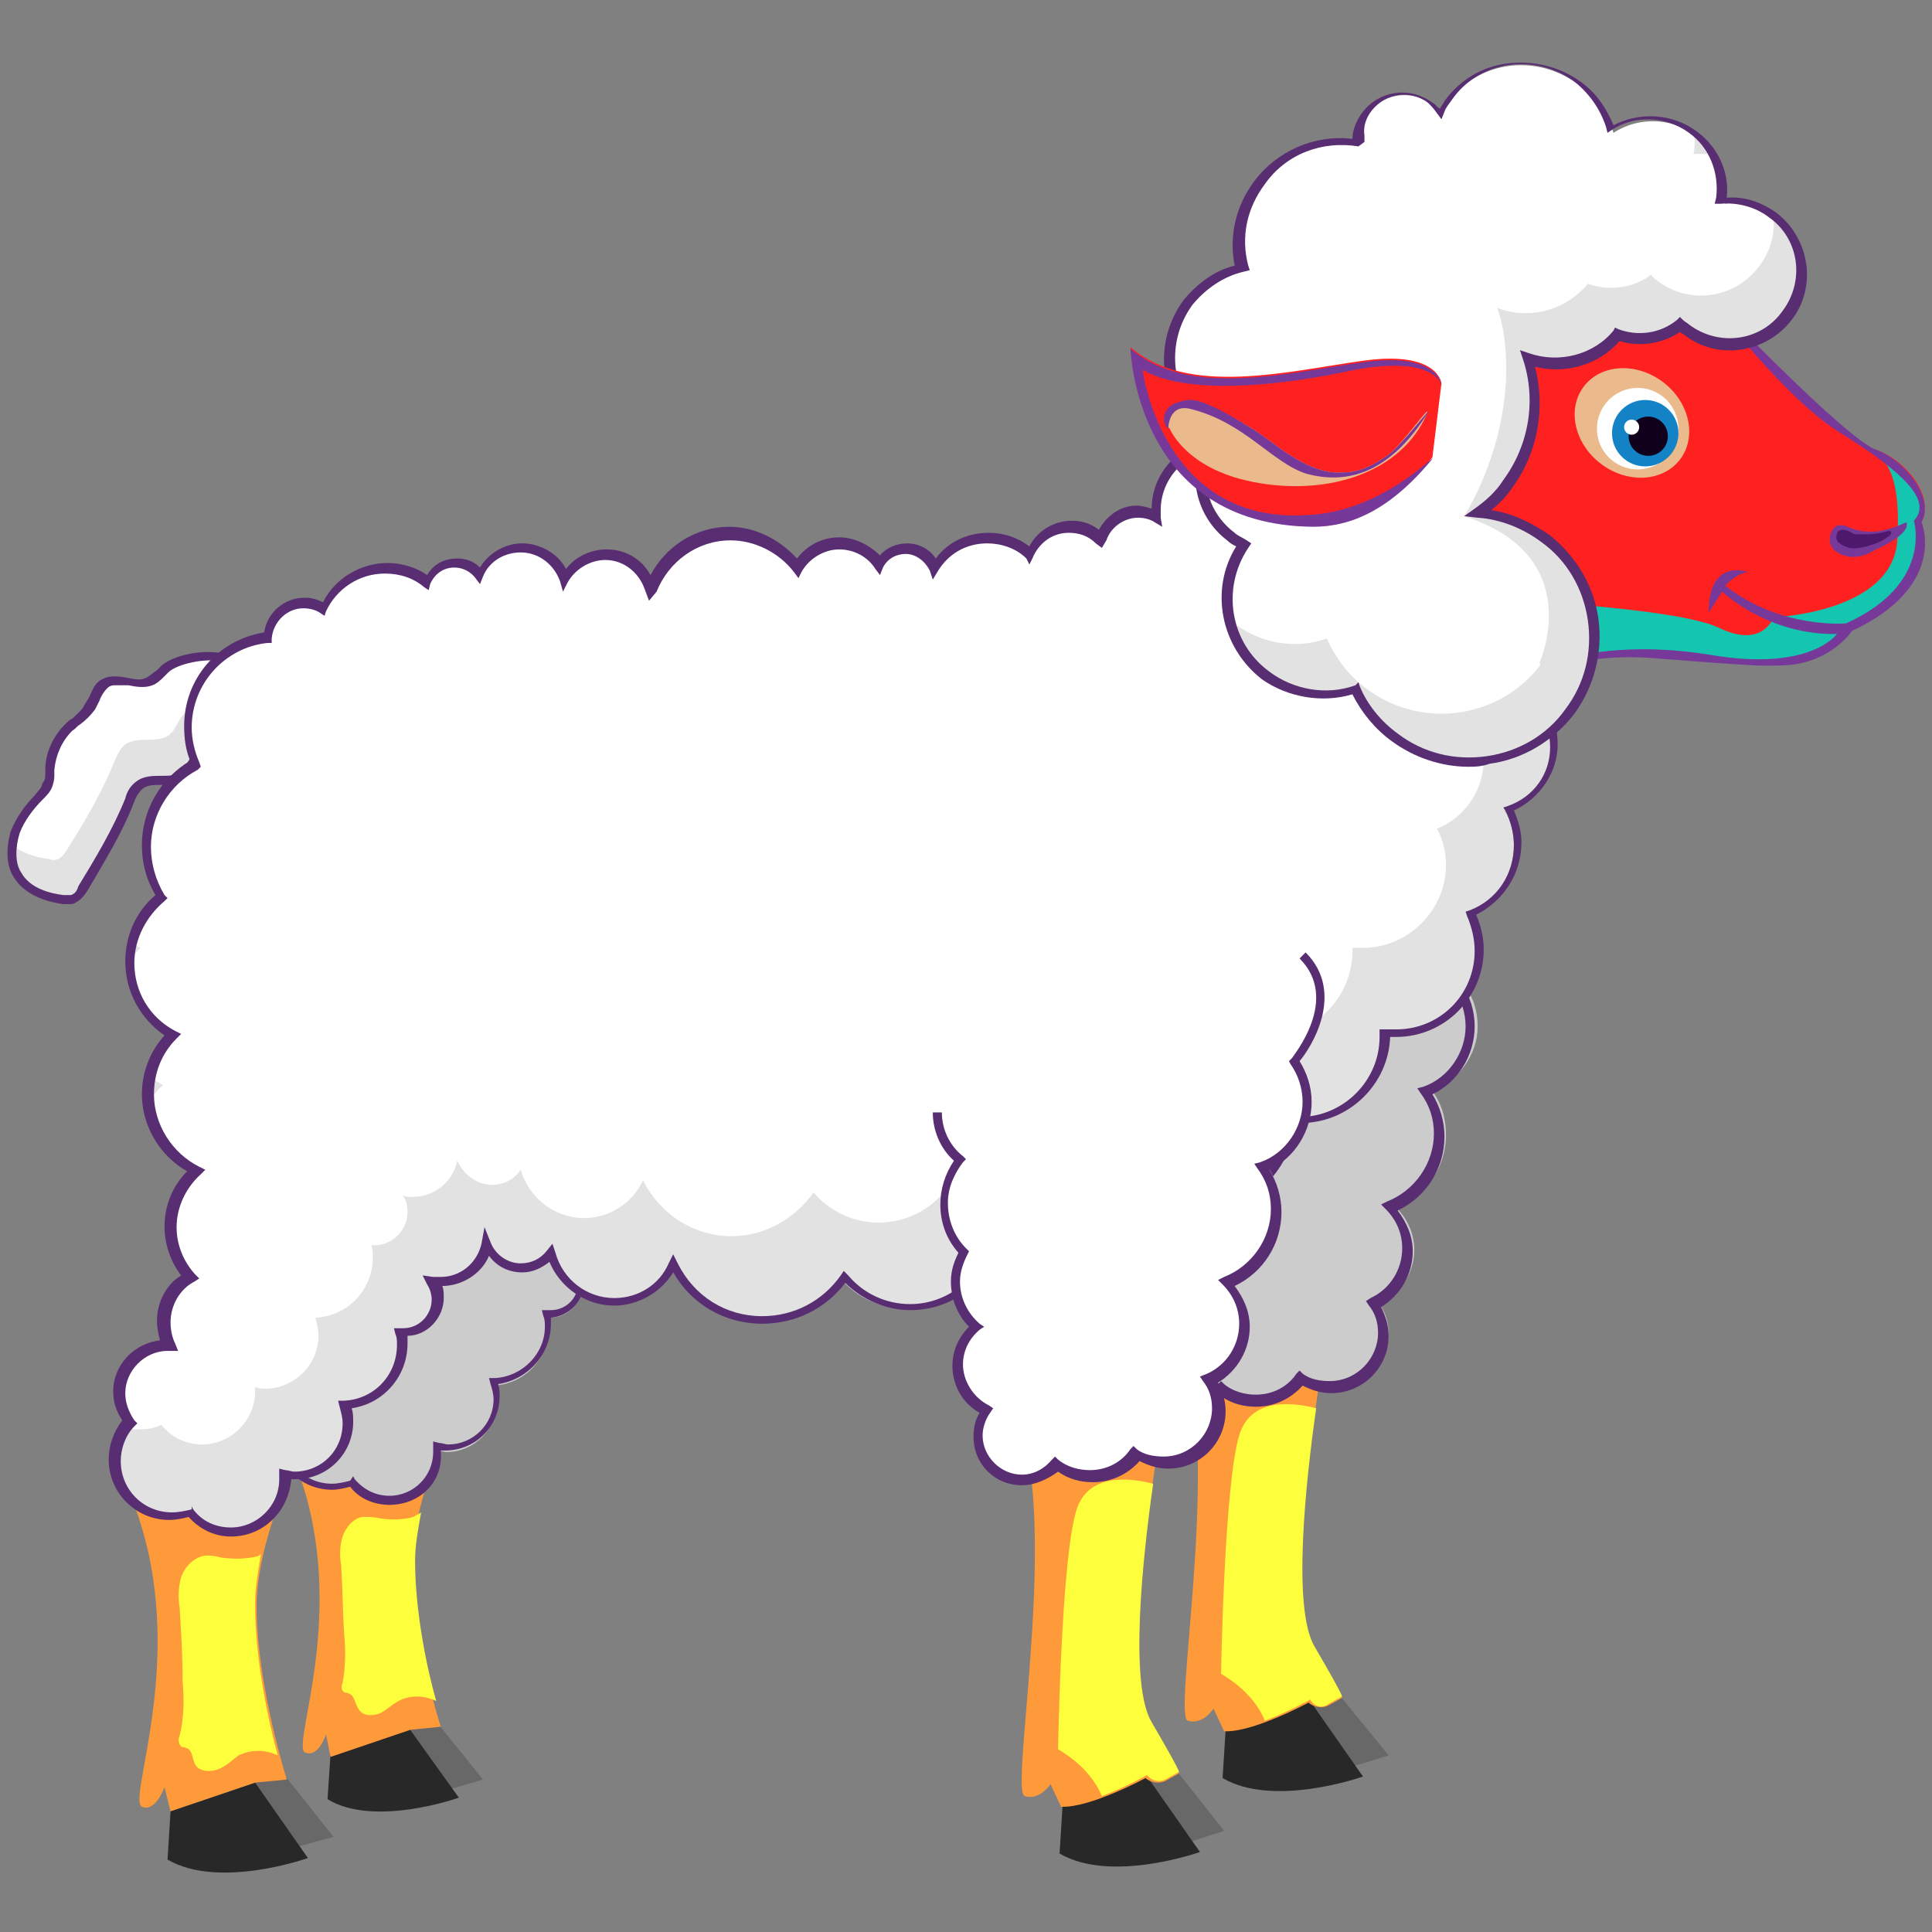 <svg xmlns="http://www.w3.org/2000/svg" viewBox="0 0 128 128" id="Sheep"><rect x="0" y="0" width="128" height="128" fill="#808080" stroke="none"/><path fill="#ff2020" d="M113.5 19.9s8.8 9.3 10.8 9.9c2 .7 3.9 3.1 3 4.8 0 0 1.8 4.2-4.7 7.1 0 0-1.8 2.8-5.8 2.2 0 0 2.2.3-7.3-.4-9.6-.7-11.3 5.1-11.3 5.1L92 17l18.4-.9 3.1 3.8z" class="colorfcefdf svgShape"></path><path fill="#14c5af" d="M98.8 39.7s12.2.5 15.1 1.9c2.9 1.4 3.6-.7 3.6-.7s7.9-.3 8.2-5.1c.3-4.8-1.1-5.4-1.1-5.4s3.2 2 2.7 4.2c0 0 .6 4.2-5 7 0 0-1.6 3.3-9.6 1.9-7.9-1.4-11.7 1.2-11.7 1.2l-2.2-5z" class="colorefccab svgShape"></path><path fill="#ffffff" d="M11 44.3c-.3.3-.6.7-1.1.9-1 .4-2.2-.5-3.1.2-.5.4-.6 1-.9 1.5-.3.6-.9.9-1.4 1.3-.8.7-1.2 1.8-1.2 2.8 0 .3 0 .7-.1 1-.1.4-.4.6-.6.9-.6.7-1.2 1.4-1.6 2.3-.3.9-.4 1.9.1 2.7.6 1 1.9 1.5 3 1.6h.7c.3-.1.5-.4.6-.7C6.6 57 7.8 55.1 8.6 53c.1-.4.3-.7.6-1 .8-.7 2.2 0 3-.7.5-.4.6-1.1 1.1-1.5.2-.2.6-.3.8-.5 1.4-.7 3.4-3.3 2.4-5-.8-1.3-4.4-1-5.5 0z" class="colorffffff svgShape"></path><path fill="#e2e2e2" d="M16.5 44.5c-.2-.3-.5-.6-.9-.7-.5 1.3-1.6 2.5-2.5 2.9-.3.1-.6.3-.8.5-.5.4-.6 1.1-1.1 1.5-.8.6-2.2 0-3 .7-.3.3-.4.6-.6 1-.8 2-1.9 3.9-3.1 5.8-.2.3-.3.5-.6.7-.2.1-.5.1-.7 0-.9-.1-1.7-.4-2.4-.9-.1.7 0 1.4.3 2 .6 1 1.9 1.5 3 1.6h.7c.3-.1.5-.4.6-.7C6.6 57 7.8 55.1 8.6 53c.1-.4.3-.7.6-1 .8-.7 2.2 0 3-.7.5-.4.6-1.1 1.1-1.5.2-.2.6-.3.8-.5 1.4-.5 3.4-3.1 2.4-4.8z" class="colore2e2e2 svgShape"></path><path fill="#592d72" d="M4.5 59.9h-.3c-1.5-.2-2.7-.8-3.3-1.8-.5-.8-.5-1.9-.2-3 .4-1 1-1.8 1.6-2.4.2-.3.5-.5.5-.8.2-.2.2-.4.2-.7V51c0-1.1.5-2.2 1.3-3 .2-.2.3-.3.5-.4.3-.3.6-.5.8-.9.1-.2.2-.3.3-.5.2-.4.3-.8.7-1.1.6-.4 1.2-.3 1.8-.2.5.1.9.2 1.3 0 .2-.1.4-.3.7-.5l.3-.3c.8-.7 2.7-1.1 4.1-.8.9.2 1.6.5 1.9 1.1.3.6.4 1.3.1 2.1-.5 1.5-1.7 2.8-2.7 3.3-.1 0-.1.1-.2.1l-.6.3c-.2.2-.3.4-.4.6-.2.3-.3.6-.6.9-.4.3-1 .3-1.6.3-.5 0-1 0-1.3.3-.2.2-.4.5-.5.8-.8 2.1-2 4-3.1 5.9-.2.3-.4.6-.8.8-.1.1-.3.1-.5.1zm3.2-14.5c-.2 0-.4 0-.6.2-.2.2-.4.5-.5.8l-.3.6c-.3.4-.6.7-1 1-.2.1-.3.3-.5.4-.7.7-1.1 1.6-1.2 2.6v.2c0 .3 0 .5-.1.8-.1.4-.4.7-.7 1-.6.6-1.2 1.4-1.5 2.2-.3 1-.3 2 .1 2.6.6 1.1 2 1.4 2.8 1.5h.5c.3-.1.4-.3.5-.6 1.1-1.8 2.3-3.8 3.1-5.8.1-.4.3-.8.7-1.1.5-.4 1.1-.4 1.7-.4.5 0 1 0 1.3-.3.2-.2.3-.4.5-.7.2-.3.3-.6.6-.8.2-.2.5-.3.7-.4.1 0 .1-.1.2-.1.8-.4 2-1.6 2.4-2.9.2-.6.2-1.2-.1-1.6-.3-.5-1-.7-1.5-.8-1.4-.2-3 .2-3.6.7l-.3.3c-.2.2-.5.5-.8.6-.5.2-1.1.1-1.6 0h-.8z" class="color4b4f50 svgShape"></path><path fill="#686868" d="m29.1 114.3 2.9 3.6-2.4.7-2.5-4.1z" class="color686868 svgShape"></path><path fill="#282828" d="m27.1 114.5 3.3 4.6s-5.6 2-8.7.1l.2-3 5.2-1.7z" class="color282828 svgShape"></path><path fill="#ff9a3a" d="M31.1 91.6s-3.8 7.1-3.8 12 1.9 10.8 1.9 10.8l-2 .2-5.3 1.8-.3-1.5s-.5 1.6-1.4 1.2c-.9-.5 2.9-9.3-.4-18.5l1.6-5.4 9.7-.6z" class="colore2ba86 svgShape"></path><path fill="#fdff3d" d="M27.4 100.5c-.7.2-1.5.2-2.2.1-.4-.1-.8-.1-1.2-.1-.6.1-1.1.7-1.3 1.3-.2.6-.2 1.3-.1 1.9.1 1.5.1 3 .2 4.5.1 1.1.1 2.2-.1 3.3-.1.2-.1.5.1.6.1.1.2 0 .3.1.4.1.4.7.7 1.1.3.4.9.4 1.4.2.4-.2.8-.6 1.2-.8.7-.4 1.7-.4 2.5 0-.6-2.1-1.4-5.9-1.4-9.3 0-1 .2-2.1.4-3.2-.3.2-.4.2-.5.3z" class="colorf2d0a7 svgShape"></path><path fill="#686868" d="m19 117.8 3.1 3.9-2.6.7-2.6-4.3z" class="color686868 svgShape"></path><path fill="#282828" d="m16.9 118.1 3.5 5s-5.9 2.1-9.3.1l.2-3.2 5.6-1.9z" class="color282828 svgShape"></path><path fill="#ff9a3a" d="M21.1 93.6s-4.1 7.5-4.1 12.8c0 5.2 2 11.5 2 11.5l-2.1.2-5.6 1.9-.4-1.6s-.6 1.7-1.5 1.3c-1-.5 3.1-10-.4-19.7l1.7-5.8 10.4-.6z" class="colore2ba86 svgShape"></path><path fill="#fdff3d" d="M17.1 103.1c-.8.2-1.6.2-2.4.1-.4-.1-.9-.2-1.3-.1-.7.2-1.2.8-1.4 1.4-.2.7-.2 1.4-.1 2 .1 1.6.2 3.2.2 4.9.1 1.2.1 2.4-.2 3.6-.1.2-.1.5.1.7.1.1.2 0 .3.1.5.1.4.8.7 1.2.3.4 1 .4 1.5.2s.9-.6 1.3-.9c.8-.4 1.8-.4 2.6 0-.6-2.2-1.5-6.3-1.5-10 0-1.1.2-2.2.4-3.4 0 .1-.1.1-.2.2z" class="colorf2d0a7 svgShape"></path><path fill="#686868" d="m88.9 112.5 3.1 3.8-2.6.8-2.6-4.4z" class="color686868 svgShape"></path><path fill="#282828" d="m86.8 112.7 3.5 5s-5.9 2.1-9.3.1l.2-3.2 5.6-1.9z" class="color282828 svgShape"></path><path fill="#ff9a3a" d="M87.7 89.8s-2.8 15.8-.6 19.4c2.1 3.6 1.8 3.3 1.8 3.3l-.9.5c-.4.2-1 .1-1.3-.2 0 0-3.7 2-5.6 1.9l-.7-1.5s-.7 1.1-1.7.8c-1-.2 2-16.2-.1-24l9.1-.2z" class="colore2ba86 svgShape"></path><path fill="#fdff3d" d="m88 112.9.9-.5s.3.3-1.8-3.3c-1.5-2.5-.6-10.9.1-15.8-1.2-.3-4.3-.9-5.1 1.8-1 3.3-1.2 15.8-1.2 15.8s2.1 1.1 2.9 3.1c1.6-.6 3-1.4 3-1.4.3.5.8.6 1.2.3z" class="colorf2d0a7 svgShape"></path><path fill="#cccccc" d="M40.1 83.6v-4.9H22.4c-.3.6-.4 1.2-.4 1.9 0 1.2.4 2.2 1.1 3.1-1 .5-1.6 1.6-1.6 2.8 0 .5.1 1 .4 1.5h-.2c-1.6 0-2.9 1.3-2.9 2.9 0 .7.2 1.3.6 1.8-.6.6-.9 1.5-.9 2.4 0 1.9 1.6 3.5 3.5 3.5.5 0 .9-.1 1.3-.2.6.8 1.5 1.2 2.5 1.2 1.8 0 3.2-1.4 3.2-3.2v-.3c.2 0 .4.1.6.1 1.8 0 3.3-1.5 3.3-3.3 0-.4-.1-.8-.2-1.1 2-.1 3.6-1.7 3.6-3.7 0-.3 0-.5-.1-.8h.2c1.2 0 2.1-.9 2.1-2.1 0-.4-.1-.7-.3-1 .2 0 .3.1.5.1.6-.3 1-.4 1.4-.7z" class="colorcccccc svgShape"></path><path fill="#592d72" d="M25.8 99.7c-1 0-2-.4-2.6-1.2-.4.1-.8.2-1.2.2-2.1 0-3.8-1.7-3.8-3.8 0-.9.3-1.7.9-2.4-.4-.5-.6-1.2-.6-1.8 0-1.7 1.3-3 2.9-3.2-.1-.4-.2-.8-.2-1.2 0-1.1.6-2.2 1.5-2.8-.6-.9-1-1.9-1-3 0-.7.1-1.4.4-2l.1-.2h18.2v5.4l-.2.1c-.5.3-1 .4-1.6.4.1.2.1.5.1.7 0 1.3-1 2.3-2.2 2.4v.4c0 2-1.5 3.7-3.5 4 .1.3.1.6.1.8 0 2-1.6 3.6-3.6 3.6h-.3c.2 2.1-1.4 3.6-3.4 3.6zm-2.4-1.9.1.2c.6.7 1.4 1.1 2.3 1.1 1.6 0 2.9-1.3 2.9-2.9v-.7l.4.1c.2 0 .4.1.6.1 1.6 0 3-1.3 3-3 0-.3-.1-.7-.2-1l-.1-.4h.4c1.8-.1 3.3-1.6 3.3-3.4 0-.2 0-.5-.1-.7l-.1-.4h.6c1 0 1.8-.8 1.8-1.8 0-.3-.1-.6-.2-.9l-.3-.6.7.1c.5.1 1.1 0 1.5-.2V79H22.6c-.2.5-.3 1-.3 1.6 0 1.1.4 2.1 1.1 2.9l.3.3-.3.2c-.9.5-1.5 1.4-1.5 2.5 0 .5.1.9.3 1.3l.2.5h-.7c-1.4 0-2.6 1.2-2.6 2.6 0 .6.2 1.2.6 1.6l.2.2-.2.2c-.6.6-.9 1.4-.9 2.2 0 1.8 1.4 3.2 3.2 3.2.4 0 .8-.1 1.2-.2l.2-.3z" class="color4b4f50 svgShape"></path><path fill="#cccccc" d="M75.4 65.3c-1.3.7-2.2 2-2.2 3.6 0 1.3.6 2.4 1.5 3.1-.6.8-1 1.8-1 2.9 0 1.2.5 2.4 1.3 3.2-.3.6-.5 1.3-.5 2 0 1.2.5 2.3 1.4 3-.8.6-1.2 1.5-1.2 2.5 0 1.3.8 2.4 1.9 2.9-.4.5-.6 1.1-.6 1.7 0 1.6 1.3 2.9 2.9 2.9.9 0 1.7-.4 2.3-1.1.6.5 1.4.8 2.3.8 1.2 0 2.3-.6 3-1.5.6.4 1.2.6 2 .6 2 0 3.5-1.6 3.5-3.5 0-.8-.2-1.4-.6-2 1.3-.6 2.3-2 2.3-3.6 0-1.1-.5-2.1-1.2-2.8 1.9-.7 3.3-2.6 3.3-4.8 0-1.1-.3-2.1-.9-2.9 1.7-.7 3-2.4 3-4.3 0-1-.3-2-.9-2.7" class="colorcccccc svgShape"></path><path fill="#592d72" d="M78.7 93.5c-1.8 0-3.2-1.4-3.2-3.2 0-.6.1-1.1.4-1.6-1.1-.6-1.8-1.8-1.8-3.1 0-1 .4-1.9 1.1-2.6-.8-.8-1.2-1.9-1.2-3 0-.7.2-1.3.5-1.9-.8-.9-1.2-2-1.2-3.2 0-1 .3-2 .9-2.9-.9-.8-1.4-2-1.4-3.2 0-1.6.9-3.1 2.4-3.9l.3.5c-1.3.6-2.1 1.9-2.1 3.3 0 1.1.5 2.2 1.4 2.9l.2.2-.2.2c-.6.8-1 1.7-1 2.7 0 1.1.4 2.2 1.2 3l.2.2-.1.2c-.3.6-.5 1.2-.5 1.8 0 1.1.5 2.1 1.3 2.8l.3.2-.3.2c-.7.6-1.1 1.4-1.1 2.3 0 1.1.7 2.2 1.7 2.7l.3.2-.2.3c-.3.4-.5 1-.5 1.5 0 1.4 1.2 2.6 2.6 2.6.8 0 1.5-.4 2-1l.2-.2.2.2c.6.5 1.4.7 2.1.7 1.1 0 2.1-.5 2.7-1.4l.2-.2.2.2c.5.4 1.2.5 1.8.5 1.8 0 3.2-1.5 3.2-3.2 0-.7-.2-1.3-.6-1.8l-.2-.3.3-.2c1.3-.6 2.1-1.9 2.1-3.3 0-1-.4-1.9-1.1-2.6l-.3-.3.4-.2c1.8-.7 3.1-2.5 3.1-4.5 0-1-.3-1.9-.9-2.7l-.2-.3.4-.1c1.7-.6 2.8-2.3 2.8-4 0-.9-.3-1.8-.8-2.5l.5-.4c.6.9.9 1.9.9 2.9 0 1.9-1.1 3.7-2.8 4.5.5.8.8 1.8.8 2.8 0 2.1-1.2 4-3.1 4.9.6.8 1 1.7 1 2.7 0 1.5-.8 2.9-2.1 3.7.3.6.5 1.2.5 1.9 0 2.1-1.7 3.8-3.8 3.8-.7 0-1.3-.2-1.9-.5-.8.9-1.9 1.4-3.1 1.4-.8 0-1.6-.2-2.3-.7-.5.6-1.3 1-2.2 1z" class="color4b4f50 svgShape"></path><path fill="#ffffff" d="M102.9 49.5c0-1.9-1.2-3.5-2.8-4.1.3-.9.4-1.9.4-3 0-5.9-4.8-10.7-10.7-10.7-1.7 0-3.4.4-4.8 1.2-.5-1.9-2.1-3.3-4.2-3.3-2.4 0-4.3 1.9-4.3 4.3v.5c-.4-.2-.8-.4-1.3-.4-1.1 0-2.1.7-2.4 1.8-.5-.5-1.2-.8-2-.8-1.2 0-2.3.8-2.7 1.9-.7-.7-1.7-1.1-2.8-1.1-1.5 0-2.8.8-3.6 2-.3-.7-1-1.3-1.8-1.3s-1.4.4-1.7 1c-.6-.9-1.6-1.5-2.7-1.5-1.2 0-2.2.7-2.8 1.6-1-1.4-2.6-2.3-4.5-2.3-2.4 0-4.4 1.5-5.2 3.6-.4-1.2-1.6-2.1-2.9-2.1-1.2 0-2.2.7-2.7 1.6-.4-1.2-1.5-2.1-2.9-2.1-1.2 0-2.3.7-2.8 1.8-.4-.5-.9-.8-1.6-.8-.8 0-1.6.5-1.8 1.3-.8-.6-1.7-.9-2.8-.9-1.9 0-3.5 1.1-4.2 2.7-.4-.2-.8-.4-1.3-.4-1.3 0-2.3 1-2.4 2.3-3 .3-5.2 2.8-5.2 5.9 0 .9.2 1.7.5 2.4-2 1-3.3 3.1-3.3 5.4 0 1.2.4 2.4 1 3.3-1.3 1-2.1 2.6-2.1 4.3 0 2.1 1.1 3.9 2.8 4.8-1 1-1.6 2.4-1.6 4 0 2.2 1.3 4.2 3.2 5.1-1 .9-1.7 2.3-1.7 3.8 0 1.3.5 2.4 1.2 3.3-1.1.6-1.8 1.7-1.8 3 0 .6.1 1.1.4 1.6h-.2c-1.7 0-3.1 1.4-3.1 3.1 0 .7.3 1.4.7 1.9-.6.7-1 1.6-1 2.5 0 2.1 1.7 3.7 3.7 3.7.5 0 1-.1 1.4-.3.6.8 1.6 1.3 2.7 1.3 1.9 0 3.5-1.6 3.5-3.5v-.3c.2 0 .4.1.7.1 1.9 0 3.5-1.6 3.5-3.5 0-.4-.1-.8-.2-1.2 2.1-.1 3.8-1.8 3.8-4 0-.3 0-.5-.1-.8h.2c1.2 0 2.2-1 2.2-2.2 0-.4-.1-.8-.3-1.1.2 0 .4.1.6.1 1.5 0 2.7-1 3-2.4.3.9 1.2 1.6 2.3 1.6.8 0 1.5-.4 1.9-1 .5 1.8 2.2 3.2 4.2 3.2 1.7 0 3.2-1 3.9-2.5 1.1 2.2 3.3 3.7 5.9 3.7 2.3 0 4.3-1.1 5.4-2.9 1 1.2 2.6 2 4.3 2 2.8 0 5.1-2 5.6-4.7 1.2 1 2.7 1.6 4.3 1.6 2.9 0 5.3-1.8 6.2-4.3.9.5 1.9.8 3 .8 3.3 0 5.9-2.6 6.1-5.8h.6c3.1 0 5.6-2.5 5.6-5.6v-.2h.7c3 0 5.5-2.5 5.5-5.5 0-.9-.2-1.7-.6-2.4 1.8-.7 3.1-2.5 3.1-4.6 0-.8-.2-1.6-.6-2.3 2.1-.6 3.4-2.2 3.4-4.2z" class="colorffffff svgShape"></path><path fill="#e2e2e2" d="M10.8 71.9c-.3-.2-.7-.4-1-.6-.1.4-.1.8-.1 1.2v.6c.4-.4.7-.9 1.1-1.2zM9.3 62.8c-.2-.1-.4-.2-.6-.4-.1.4-.1.8-.2 1.2.3-.2.5-.5.8-.8zM100.4 42.1c-.1-2.3-.8-4.4-2.1-6.1v.7c0 1-.1 2-.4 3 1.2.4 2.1 1.3 2.5 2.4zM102.9 49.5c0-1.7-1-3.2-2.5-4-.5 1.2-1.5 2.1-2.7 2.5.4.7.6 1.5.6 2.3 0 2.1-1.3 3.9-3.1 4.6.4.7.6 1.6.6 2.4 0 3-2.5 5.5-5.5 5.5h-.7v.2c0 3.1-2.5 5.6-5.6 5.6h-.6c-.1 3.2-2.8 5.8-6.1 5.8-1.1 0-2.1-.3-3-.8-1 2.5-3.4 4.3-6.2 4.3-1.6 0-3.1-.6-4.3-1.6C63.3 79 61 81 58.2 81c-1.7 0-3.3-.8-4.3-2-1.2 1.7-3.2 2.9-5.4 2.9-2.6 0-4.8-1.5-5.9-3.7-.7 1.5-2.2 2.5-3.9 2.5-2 0-3.7-1.4-4.2-3.2-.4.6-1.1 1-1.9 1-1 0-1.9-.7-2.3-1.6-.3 1.4-1.5 2.4-3 2.4-.2 0-.4 0-.6-.1.2.3.3.7.3 1.1 0 1.2-1 2.2-2.2 2.2h-.2c.1.3.1.5.1.8 0 2.2-1.7 3.9-3.8 4 .1.4.2.8.2 1.2 0 1.9-1.6 3.5-3.5 3.5-.2 0-.4 0-.7-.1v.3c0 1.9-1.6 3.5-3.5 3.5-1.1 0-2.1-.5-2.7-1.3-.4.2-.9.3-1.4.3-.3 0-.7 0-1-.1-.4.6-.7 1.3-.7 2.1 0 2.1 1.7 3.7 3.7 3.7.5 0 1-.1 1.4-.3.6.8 1.6 1.3 2.7 1.3 1.9 0 3.5-1.6 3.5-3.5v-.3c.2 0 .4.1.7.1 1.9 0 3.5-1.6 3.5-3.5 0-.4-.1-.8-.2-1.2 2.1-.1 3.8-1.8 3.8-4 0-.3 0-.5-.1-.8h.2c1.2 0 2.2-1 2.2-2.2 0-.4-.1-.8-.3-1.1.2 0 .4.1.6.1 1.5 0 2.7-1 3-2.4.3.9 1.2 1.6 2.3 1.6.8 0 1.5-.4 1.9-1 .5 1.8 2.2 3.2 4.2 3.2 1.7 0 3.2-1 3.9-2.5 1.1 2.2 3.3 3.7 5.9 3.7 2.3 0 4.3-1.1 5.4-2.9 1 1.2 2.6 2 4.3 2 2.8 0 5.1-2 5.6-4.7 1.2 1 2.7 1.6 4.3 1.6 2.9 0 5.3-1.8 6.2-4.3.9.5 1.9.8 3 .8 3.3 0 5.9-2.6 6.1-5.8h.6c3.1 0 5.6-2.5 5.6-5.6v-.2h.7c3 0 5.5-2.5 5.5-5.5 0-.9-.2-1.7-.6-2.4 1.8-.7 3.1-2.5 3.1-4.6 0-.8-.2-1.6-.6-2.3 1.9-.6 3.2-2.2 3.2-4.2z" class="colore2e2e2 svgShape"></path><path fill="#686868" d="m78.1 117.5 3 3.8-2.5.8-2.6-4.4z" class="color686868 svgShape"></path><path fill="#282828" d="m76 117.7 3.5 5s-5.9 2.1-9.3.1l.2-3.2 5.6-1.9z" class="color282828 svgShape"></path><path fill="#ff9a3a" d="M76.9 94.8s-2.8 15.8-.6 19.4c2.1 3.6 1.8 3.3 1.8 3.3l-.9.5c-.4.2-1 .1-1.3-.2 0 0-3.7 2-5.6 1.9l-.7-1.5s-.7 1.1-1.7.8c-1-.2 2-16.2-.1-24l9.1-.2z" class="colore2ba86 svgShape"></path><path fill="#fdff3d" d="m77.2 117.9.9-.5s.3.3-1.8-3.3c-1.5-2.5-.6-10.9.1-15.8-1.2-.3-4.3-.9-5.1 1.8-1 3.3-1.2 15.8-1.2 15.8s2.1 1.1 2.9 3.1c1.6-.6 3-1.4 3-1.4.3.4.8.5 1.2.3z" class="colorf2d0a7 svgShape"></path><path fill="#763999" d="M122.4 34.9c-.2-.1-.3-.1-.5-.1-.1 0-.2 0-.3.1-.4.3-.5 1-.2 1.4.3.4.9.6 1.4.6.5 0 1-.2 1.5-.5.5-.2 2.3-1.1 2-1.8-1.3.6-2.5.9-3.9.3z" class="color996939 svgShape"></path><path fill="#763999" d="M127.3 34.6c.9-1.6-1.1-4.1-3-4.8-2-.7-10.8-9.9-10.8-9.9l-3-3.7s6.8 9.6 11.3 12.4 6.2 4.6 5 5.9c0 0 1.3 4.2-4.5 6.8 0 0-4.3.4-8-2.5 0 0 .7-.8 1.5-.9 0 0-2.6-1-2.6 2.7l.9-1.4s3 2.9 7.6 2.8c0 0-1.7 2.5-8.3 1.4-6.6-1.1-14 0-15.2 5.3 0 0 1.7-5.8 11.3-5.1 5 .4 6.8.5 7.3.5.7 0 1.7 0 2.2-.1 2.5-.4 3.7-2.2 3.7-2.2 6.4-3 4.6-7.2 4.6-7.2z" class="color996939 svgShape"></path><ellipse cx="108.1" cy="28" fill="#eaba8c" rx="4" ry="3.4" transform="rotate(36.956 108.079 28.042)" class="coloreabd8c svgShape"></ellipse><circle cx="108.5" cy="28.4" r="2.7" fill="#fefefe" class="colorfefefe svgShape"></circle><circle cx="109" cy="28.7" r="2.2" fill="#1483c5" class="color3d6ca2 svgShape"></circle><circle cx="109.2" cy="28.9" r="1.3" fill="#11001b" class="color000b1b svgShape"></circle><path fill="#592d72" d="M15.3 101.8c-1.1 0-2.1-.5-2.8-1.3-.4.1-.8.2-1.3.2-2.2 0-4-1.8-4-4 0-.9.3-1.8.9-2.6-.4-.6-.6-1.2-.6-1.9 0-1.8 1.4-3.2 3.1-3.4-.1-.4-.2-.8-.2-1.3 0-1.2.6-2.4 1.6-3-.7-.9-1.1-2.1-1.1-3.2 0-1.4.5-2.7 1.5-3.7-1.8-1-3-3-3-5.1 0-1.4.5-2.8 1.5-3.9-1.6-1.1-2.6-2.9-2.6-4.9 0-1.7.7-3.3 2-4.4-.6-1-.9-2.1-.9-3.3 0-2.3 1.2-4.4 3.2-5.6-.3-.7-.4-1.5-.4-2.3 0-3.1 2.2-5.7 5.3-6.2.2-1.3 1.3-2.3 2.7-2.3.4 0 .8.1 1.2.3.8-1.6 2.5-2.6 4.3-2.6.9 0 1.9.3 2.6.8.4-.7 1.1-1.1 2-1.1.6 0 1.1.2 1.5.6.6-1 1.7-1.6 2.8-1.6 1.2 0 2.4.7 2.9 1.7.6-.8 1.6-1.3 2.7-1.3 1.2 0 2.3.6 2.9 1.7 1-1.9 3-3.2 5.2-3.2 1.7 0 3.3.8 4.5 2.1.7-.9 1.7-1.4 2.8-1.4 1 0 2 .5 2.7 1.2.4-.5 1.1-.8 1.8-.8.8 0 1.5.4 1.9 1 .8-1.1 2.1-1.7 3.5-1.7 1 0 1.9.3 2.7.9.5-1 1.6-1.7 2.8-1.7.7 0 1.3.2 1.8.6.5-.9 1.4-1.6 2.5-1.6.3 0 .7.1 1 .2 0-2.5 2.1-4.6 4.6-4.6 2 0 3.7 1.3 4.3 3.1 1.5-.7 3-1 4.6-1 6.1 0 11 5 11 11 0 .9-.1 1.9-.4 2.8 1.7.8 2.8 2.4 2.8 4.3s-1.2 3.6-2.9 4.4c.3.7.5 1.4.5 2.1 0 2.1-1.2 3.9-3 4.8.3.7.5 1.5.5 2.3 0 3.2-2.6 5.8-5.8 5.8h-.4c-.1 3.1-2.7 5.7-5.9 5.7h-.4c-.3 3.3-3 5.8-6.4 5.8-1 0-2-.2-2.8-.7-1.1 2.5-3.6 4.2-6.4 4.2-1.5 0-2.9-.5-4.1-1.3-.7 2.6-3 4.4-5.8 4.4-1.6 0-3.2-.7-4.3-1.8-1.3 1.7-3.3 2.7-5.5 2.7-2.5 0-4.7-1.3-5.9-3.4-.8 1.3-2.3 2.2-3.9 2.2-1.9 0-3.6-1.2-4.3-2.9-.5.4-1.1.7-1.8.7-.9 0-1.7-.4-2.2-1.1-.5 1.2-1.8 2-3.1 2 .1.2.1.5.1.8 0 1.3-1.1 2.5-2.4 2.5v.5c0 2.2-1.6 4-3.7 4.3.1.3.1.6.1.9 0 2.1-1.7 3.8-3.8 3.8h-.3c-.2 2.2-1.9 3.8-4 3.8zm-2.6-2 .1.2c.6.8 1.5 1.2 2.5 1.2 1.7 0 3.2-1.4 3.2-3.2v-.7l.4.1c.2 0 .4.1.6.1 1.8 0 3.2-1.4 3.2-3.2 0-.4-.1-.7-.2-1.1l-.1-.4h.4c2-.1 3.5-1.7 3.5-3.7 0-.3 0-.5-.1-.7l-.1-.4h.6c1.1 0 1.9-.9 1.9-1.9 0-.3-.1-.7-.3-1l-.3-.6.7.1h.5c1.3 0 2.4-.9 2.7-2.2l.2-1.1.4 1c.3.8 1.1 1.4 2 1.4.7 0 1.3-.3 1.7-.8l.4-.5.2.6c.5 1.8 2.1 3 3.9 3 1.6 0 3-.9 3.6-2.3l.3-.6.3.6c1.1 2.2 3.2 3.5 5.6 3.5 2.1 0 4-1 5.2-2.7l.2-.3.3.3c1 1.2 2.5 1.9 4.1 1.9 2.6 0 4.8-1.9 5.3-4.4l.1-.5.4.3c1.1 1 2.6 1.5 4.1 1.5 2.6 0 5-1.7 6-4.1l.1-.3.3.2c.9.5 1.8.7 2.8.7 3.1 0 5.6-2.4 5.8-5.5V74h.9c2.9 0 5.3-2.4 5.3-5.3v-.5h1.1c2.9 0 5.2-2.3 5.2-5.2 0-.8-.2-1.6-.5-2.3l-.1-.3.3-.1c1.8-.7 2.9-2.4 2.9-4.3 0-.8-.2-1.5-.5-2.2l-.2-.3.3-.1c1.7-.6 2.8-2.1 2.8-3.9 0-1.7-1-3.2-2.6-3.9l-.3-.1.1-.3c.3-.9.4-1.9.4-2.9 0-5.7-4.7-10.4-10.4-10.4-1.6 0-3.2.4-4.7 1.1l-.3.2-.1-.4c-.4-1.8-2-3-3.9-3-2.2 0-4 1.8-4 4v.5l.1.6-.5-.3c-.3-.2-.7-.3-1.1-.3-.9 0-1.8.6-2.1 1.5l-.3.5-.4-.3c-.5-.5-1.1-.7-1.8-.7-1.1 0-2 .7-2.4 1.7l-.2.4-.2-.4c-.7-.7-1.7-1-2.6-1-1.4 0-2.6.7-3.3 1.9l-.3.5-.2-.6c-.3-.6-.9-1.1-1.6-1.1-.6 0-1.2.3-1.5.9l-.2.5-.3-.4c-.5-.8-1.4-1.3-2.4-1.3s-2 .6-2.5 1.5l-.2.4-.3-.4c-1-1.3-2.6-2.1-4.2-2.1-2.2 0-4.1 1.4-4.9 3.4l-.5.6-.3-.8c-.4-1.1-1.4-1.9-2.6-1.9-1 0-2 .6-2.5 1.5l-.3.6-.2-.7c-.4-1.1-1.4-1.9-2.6-1.9-1.1 0-2.1.6-2.5 1.6l-.2.5-.3-.4c-.3-.4-.8-.7-1.4-.7-.7 0-1.3.4-1.6 1.1l-.1.4-.3-.2c-.7-.6-1.6-.9-2.6-.9-1.7 0-3.2 1-3.9 2.5l-.1.3-.3-.2c-.3-.2-.7-.3-1.1-.3-1.1 0-2 .9-2.1 2v.3h-.3c-2.8.3-5 2.7-5 5.6 0 .8.2 1.6.5 2.3l.1.3-.2.2c-1.9 1-3.1 3-3.1 5.1 0 1.1.3 2.2.9 3.2l.2.2-.2.2c-1.2 1-2 2.5-2 4.1 0 1.9 1 3.6 2.7 4.5l.4.2-.3.3c-1 1-1.5 2.3-1.5 3.7 0 2 1.2 3.9 3 4.8l.4.2-.3.3c-1 .9-1.6 2.2-1.6 3.5 0 1.1.4 2.2 1.2 3.1l.3.3-.3.2c-1 .5-1.6 1.6-1.6 2.7 0 .5.1 1 .3 1.4l.2.5h-.7c-1.5 0-2.8 1.3-2.8 2.8 0 .6.2 1.2.6 1.8l.2.2-.2.2c-.6.6-.9 1.5-.9 2.3 0 1.9 1.5 3.4 3.4 3.4.4 0 .9-.1 1.3-.2v-.2z" class="color4b4f50 svgShape"></path><path fill="#ffffff" d="M102.3 35.6c-1.3-1-2.8-1.5-4.3-1.6.7-.5 1.4-1.2 2-1.9 1.8-2.5 2.2-5.6 1.3-8.3 2.1.8 4.5.2 6-1.6 1.4.5 3 .3 4.2-.6.1.1.3.2.4.4a4.78 4.78 0 1 0 5.8-7.6c-1-.8-2.3-1.1-3.4-.9.2-1.7-.4-3.4-1.9-4.5-1.6-1.2-3.8-1.3-5.5-.2-.4-1.2-1.1-2.3-2.2-3.1-2.8-2.2-6.7-1.7-8.7 1-.2.3-.4.6-.5.9-.2-.3-.4-.5-.7-.7-1.3-1-3.2-.7-4.2.6-.4.5-.6 1.2-.6 1.9-2.4-.4-5 .5-6.5 2.6-1.3 1.7-1.6 3.8-1.2 5.7-1.4.3-2.6 1.1-3.6 2.3-2.1 2.7-1.5 6.6 1.2 8.7.1.1.2.2.3.2-1.3 2.2-.8 5 1.2 6.6.3.2.5.4.8.5-1.9 2.8-1.3 6.6 1.5 8.6 1.8 1.3 4 1.6 6 .9.6 1.3 1.4 2.4 2.6 3.3 3.6 2.7 8.8 2 11.6-1.6 2.8-3.7 2.1-8.8-1.6-11.6z" class="colorffffff svgShape"></path><path fill="#e2e2e2" d="M78.4 25.7c-.1-.1-.2-.2-.3-.2-.1-.1-.3-.2-.4-.3.1.4.2.8.4 1.2.1-.3.2-.5.3-.7zM112.2 10.2h1.2c-.3-.5-.7-.9-1.2-1.3.1.4.1.8 0 1.3zM117.5 14.3c.1 1.2-.2 2.4-1 3.4a4.78 4.78 0 0 1-6.7.9c-.1-.1-.3-.2-.4-.4-1.2.9-2.8 1.1-4.2.6-1.5 1.8-3.9 2.4-6 1.6.9 2.7 1.4 7.8.7 8.3 1.3.1-1.3 2.4-.1 3.2 1.8-2.5 2.2-5.5 1.3-8.2 2.1.8 4.5.2 6-1.6 1.4.5 3 .3 4.2-.6.1.1.3.2.4.4 2.1 1.6 5.1 1.2 6.7-.9 1.7-2.1 1.2-5.1-.9-6.7zM80.5 32.8c-.3-.1-.6-.3-.8-.5.1.5.2.9.4 1.4 0-.4.2-.7.4-.9zM102.1 44c-2.7 3.6-7.9 4.4-11.6 1.6-1.2-.9-2-2-2.6-3.3-1.9.7-4.2.4-6-.9-.2-.1-.3-.3-.5-.4.3 1.4 1.1 2.7 2.4 3.6 1.8 1.3 4 1.6 6 .9.6 1.3 1.4 2.4 2.6 3.3 3.6 2.7 8.8 2 11.6-1.6 2.5-3.3 2.1-7.8-.6-10.6.7 2.4.3 5.2-1.3 7.4z" class="colore2e2e2 svgShape"></path><path fill="#ffffff" d="M62.2 73.8c0 1.3.6 2.4 1.5 3.1-.6.8-1 1.8-1 2.9 0 1.2.5 2.4 1.3 3.2-.3.6-.5 1.3-.5 2 0 1.2.5 2.3 1.4 3-.8.6-1.2 1.5-1.2 2.5 0 1.3.8 2.4 1.9 2.9-.4.5-.6 1.1-.6 1.7 0 1.6 1.3 2.9 2.9 2.9.9 0 1.7-.4 2.3-1.1.6.5 1.4.8 2.3.8 1.2 0 2.3-.6 3-1.5.6.4 1.2.6 2 .6 2 0 3.5-1.6 3.5-3.5 0-.8-.2-1.4-.6-2 1.3-.6 2.3-2 2.3-3.6 0-1.1-.5-2.1-1.2-2.8 1.9-.7 3.3-2.6 3.3-4.8 0-1.1-.3-2.1-.9-2.9 1.7-.7 3-2.4 3-4.3 0-1-.3-2-.9-2.7 0 0 3.4-4.1.5-7" class="colorffffff svgShape"></path><path fill="#592d72" d="M67.7 98.4c-1.8 0-3.2-1.4-3.2-3.2 0-.6.1-1.1.4-1.6-1.1-.6-1.8-1.8-1.8-3.1 0-1 .4-1.9 1.1-2.6-.8-.8-1.2-1.9-1.2-3 0-.7.2-1.3.5-1.9-.8-.9-1.2-2-1.2-3.2 0-1 .3-2 .9-2.9-.9-.8-1.4-2-1.4-3.2h.6c0 1.1.5 2.2 1.4 2.9l.2.2-.2.2c-.6.8-1 1.7-1 2.7 0 1.1.4 2.2 1.2 3l.2.2-.1.2c-.3.6-.5 1.2-.5 1.8 0 1.1.5 2.1 1.3 2.8l.3.2-.3.2c-.7.6-1.1 1.4-1.1 2.3 0 1.1.7 2.2 1.7 2.7l.3.2-.2.3c-.3.4-.5 1-.5 1.5 0 1.4 1.2 2.6 2.6 2.6.8 0 1.5-.4 2-1l.2-.2.2.2c.6.5 1.4.7 2.1.7 1.1 0 2.1-.5 2.7-1.4l.2-.2.2.2c.5.4 1.2.5 1.8.5 1.8 0 3.2-1.5 3.2-3.2 0-.7-.2-1.3-.6-1.8l-.2-.3.5-.2c1.3-.6 2.1-1.9 2.1-3.3 0-1-.4-1.9-1.1-2.6l-.3-.3.4-.2c1.8-.7 3.1-2.5 3.1-4.5 0-1-.3-1.9-.9-2.7l-.2-.3.4-.1c1.7-.6 2.8-2.3 2.8-4 0-.9-.3-1.8-.8-2.5l-.1-.2.2-.2c.1-.2 3.2-3.9.5-6.6l.4-.4c2.7 2.7.3 6.4-.4 7.2.5.8.8 1.7.8 2.7 0 1.9-1.1 3.7-2.8 4.5.5.8.8 1.8.8 2.8 0 2.1-1.2 4-3.1 4.9.6.8 1 1.7 1 2.7 0 1.5-.8 2.9-2.1 3.7.3.6.5 1.2.5 1.9 0 2.1-1.7 3.8-3.8 3.8-.7 0-1.3-.2-1.9-.5-.8.9-1.9 1.4-3.1 1.4-.8 0-1.6-.2-2.3-.7-.7.5-1.5.9-2.4.9z" class="color4b4f50 svgShape"></path><circle cx="108.1" cy="28.3" r=".5" fill="#ffffff" class="colorffffff svgShape"></circle><path fill="#4e186d" d="M123.2 35.4c-.2 0-.4 0-.5-.1-.2-.1-.4-.2-.6-.2-.2 0-.4.1-.4.3-.1.2 0 .5.2.6.2.2.4.2.6.3.6.1 1.2-.1 1.8-.3.2-.1.5-.2.7-.4.1 0 .3-.2.3-.3 0-.2-.2-.1-.3-.1-.6.2-1.2.2-1.8.2z" class="color6d4118 svgShape"></path><path fill="#e2e2e2" d="m102.7 46.2-.7-2.3s3.2-7.1-5-9.7c0 0 4.2-6.4 2.3-13.7l1.9 3.2s.9 8.9-3.9 10.3c0 0 5.2-.4 7.1 4.2 1.8 4.8-1.7 8-1.7 8z" class="colore2e2e2 svgShape"></path><path fill="#592d72" d="M97.3 50.8c-1.8 0-3.6-.6-5.1-1.7-1.1-.8-2-1.9-2.6-3.1-2 .6-4.3.2-6-1-2.7-2.1-3.5-5.9-1.7-8.8-.2-.1-.4-.2-.6-.4-2.1-1.6-2.7-4.5-1.5-6.7l-.1-.1c-2.9-2.2-3.4-6.2-1.3-9.1.9-1.1 2.1-2 3.4-2.3-.4-2 .1-4 1.3-5.6 1.5-2 4-3.1 6.5-2.8 0-.6.3-1.3.7-1.8 1.1-1.4 3.1-1.7 4.6-.6.2.1.3.3.5.4.1-.2.2-.3.3-.5 1-1.4 2.5-2.3 4.2-2.5 1.7-.2 3.4.2 4.8 1.2 1 .7 1.7 1.7 2.2 2.9 1.7-.9 3.9-.8 5.5.4 1.4 1 2.2 2.7 2 4.4 1.2-.1 2.3.3 3.3 1 2.2 1.7 2.7 4.9 1 7.1-1.7 2.2-4.9 2.7-7.1 1-.1-.1-.2-.1-.3-.2-1.2.8-2.7 1-4 .6-1.4 1.6-3.6 2.2-5.6 1.7.7 2.7.2 5.7-1.5 8-.4.6-.9 1.1-1.4 1.5 1.4.2 2.6.8 3.8 1.6 1.8 1.4 3 3.4 3.3 5.6.3 2.3-.3 4.5-1.6 6.3-1.4 1.8-3.4 3-5.6 3.3-.6.2-1 .2-1.4.2zM90 45.2l.1.3c.5 1.2 1.4 2.3 2.5 3.1 1.7 1.3 3.8 1.8 5.9 1.5 2.1-.3 4-1.4 5.2-3.1 1.3-1.7 1.8-3.8 1.5-5.9-.3-2.1-1.4-4-3.1-5.2-1.2-.9-2.7-1.5-4.2-1.6l-.9-.1.7-.5c.7-.5 1.4-1.1 1.9-1.9 1.7-2.3 2.2-5.3 1.3-8l-.2-.6.6.2c2 .7 4.3.1 5.6-1.5l.1-.2.2.1c1.3.5 2.8.3 3.9-.6l.2-.2.2.2c.1.1.3.2.4.3 2 1.5 4.8 1.1 6.2-.9 1.5-2 1.1-4.8-.9-6.2-.9-.7-2.1-1-3.2-.9h-.4l.1-.4c.2-1.6-.4-3.3-1.8-4.3-1.5-1.1-3.6-1.2-5.1-.2l-.3.2-.1-.4c-.4-1.2-1.1-2.2-2.1-3-1.2-.9-2.8-1.3-4.3-1.1-1.5.2-2.9 1-3.8 2.3-.2.3-.4.5-.5.8l-.2.5-.3-.4c-.2-.3-.4-.5-.6-.7-1.2-.9-2.8-.6-3.7.5-.4.5-.6 1.1-.5 1.7v.4l-.4.3c-2.4-.4-4.8.5-6.2 2.5-1.2 1.6-1.6 3.5-1.1 5.4l.1.3-.4.1c-1.3.3-2.5 1.1-3.4 2.2-1.9 2.6-1.4 6.3 1.2 8.2.1.1.2.2.3.2l.3.2-.2.3c-1.3 2-.8 4.7 1.2 6.2.2.2.5.3.8.5l.3.2-.2.3c-1.8 2.7-1.2 6.3 1.4 8.2 1.6 1.2 3.8 1.6 5.7.9l.2-.2z" class="color4b4f50 svgShape"></path><path fill="#ff2020" d="M95.5 25.4s-.2-2.2-5.2-1.5c-5 .7-11.6 2.4-15.4-.9 0 0 .3 11.7 12.1 11.8 2.5 0 5.1-1.1 7.9-4.5" class="colorfcefdf svgShape"></path><path fill="#763999" d="M87 34.1c-10 .9-11.3-9.6-11.3-9.6 2.5 1.5 7.9 1.3 13.6.1 5.7-1.2 6.2.9 6.2.9s-.2-2.2-5.2-1.5c-5 .7-11.6 2.4-15.4-.9 0 0 .3 11.7 12.1 11.8 2.5 0 5.1-1.1 7.9-4.5 0-.2-3.2 3.3-7.9 3.7z" class="color996939 svgShape"></path><path fill="#eaba8c" d="M94.5 27.5c.5-1.1-1.6 2-2.6 2.7-.9.6-1.8 1.1-2.9 1.1-1.2.1-2.3-.4-3.3-1s-1.9-1.4-2.9-2c-1-.6-2.1-1.2-3.2-1.5-.6-.2-1.3-.3-1.8 0-.6.3-.8 1.2-.3 1.6 0 0 1.1 2.8 5.9 3.6 4.7.8 9.4-.7 11.1-4.5z" class="coloreabd8c svgShape"></path><path fill="#763999" d="M94.5 27.5c.7-1.1-1.6 2-2.6 2.7-.9.6-1.8 1.1-2.9 1.1-1.2.1-2.3-.4-3.3-1s-1.9-1.4-2.9-2c-1-.6-2.1-1.3-3.3-1.7-.6-.2-1.2-.1-1.8.2-.6.3-.8 1.2-.3 1.6 0 0 0-1.7 1.5-1.3 3.6.9 5.4 3.6 7.7 4.3 2.3.6 5.2.3 7.9-3.9z" class="color996939 svgShape"></path></svg>